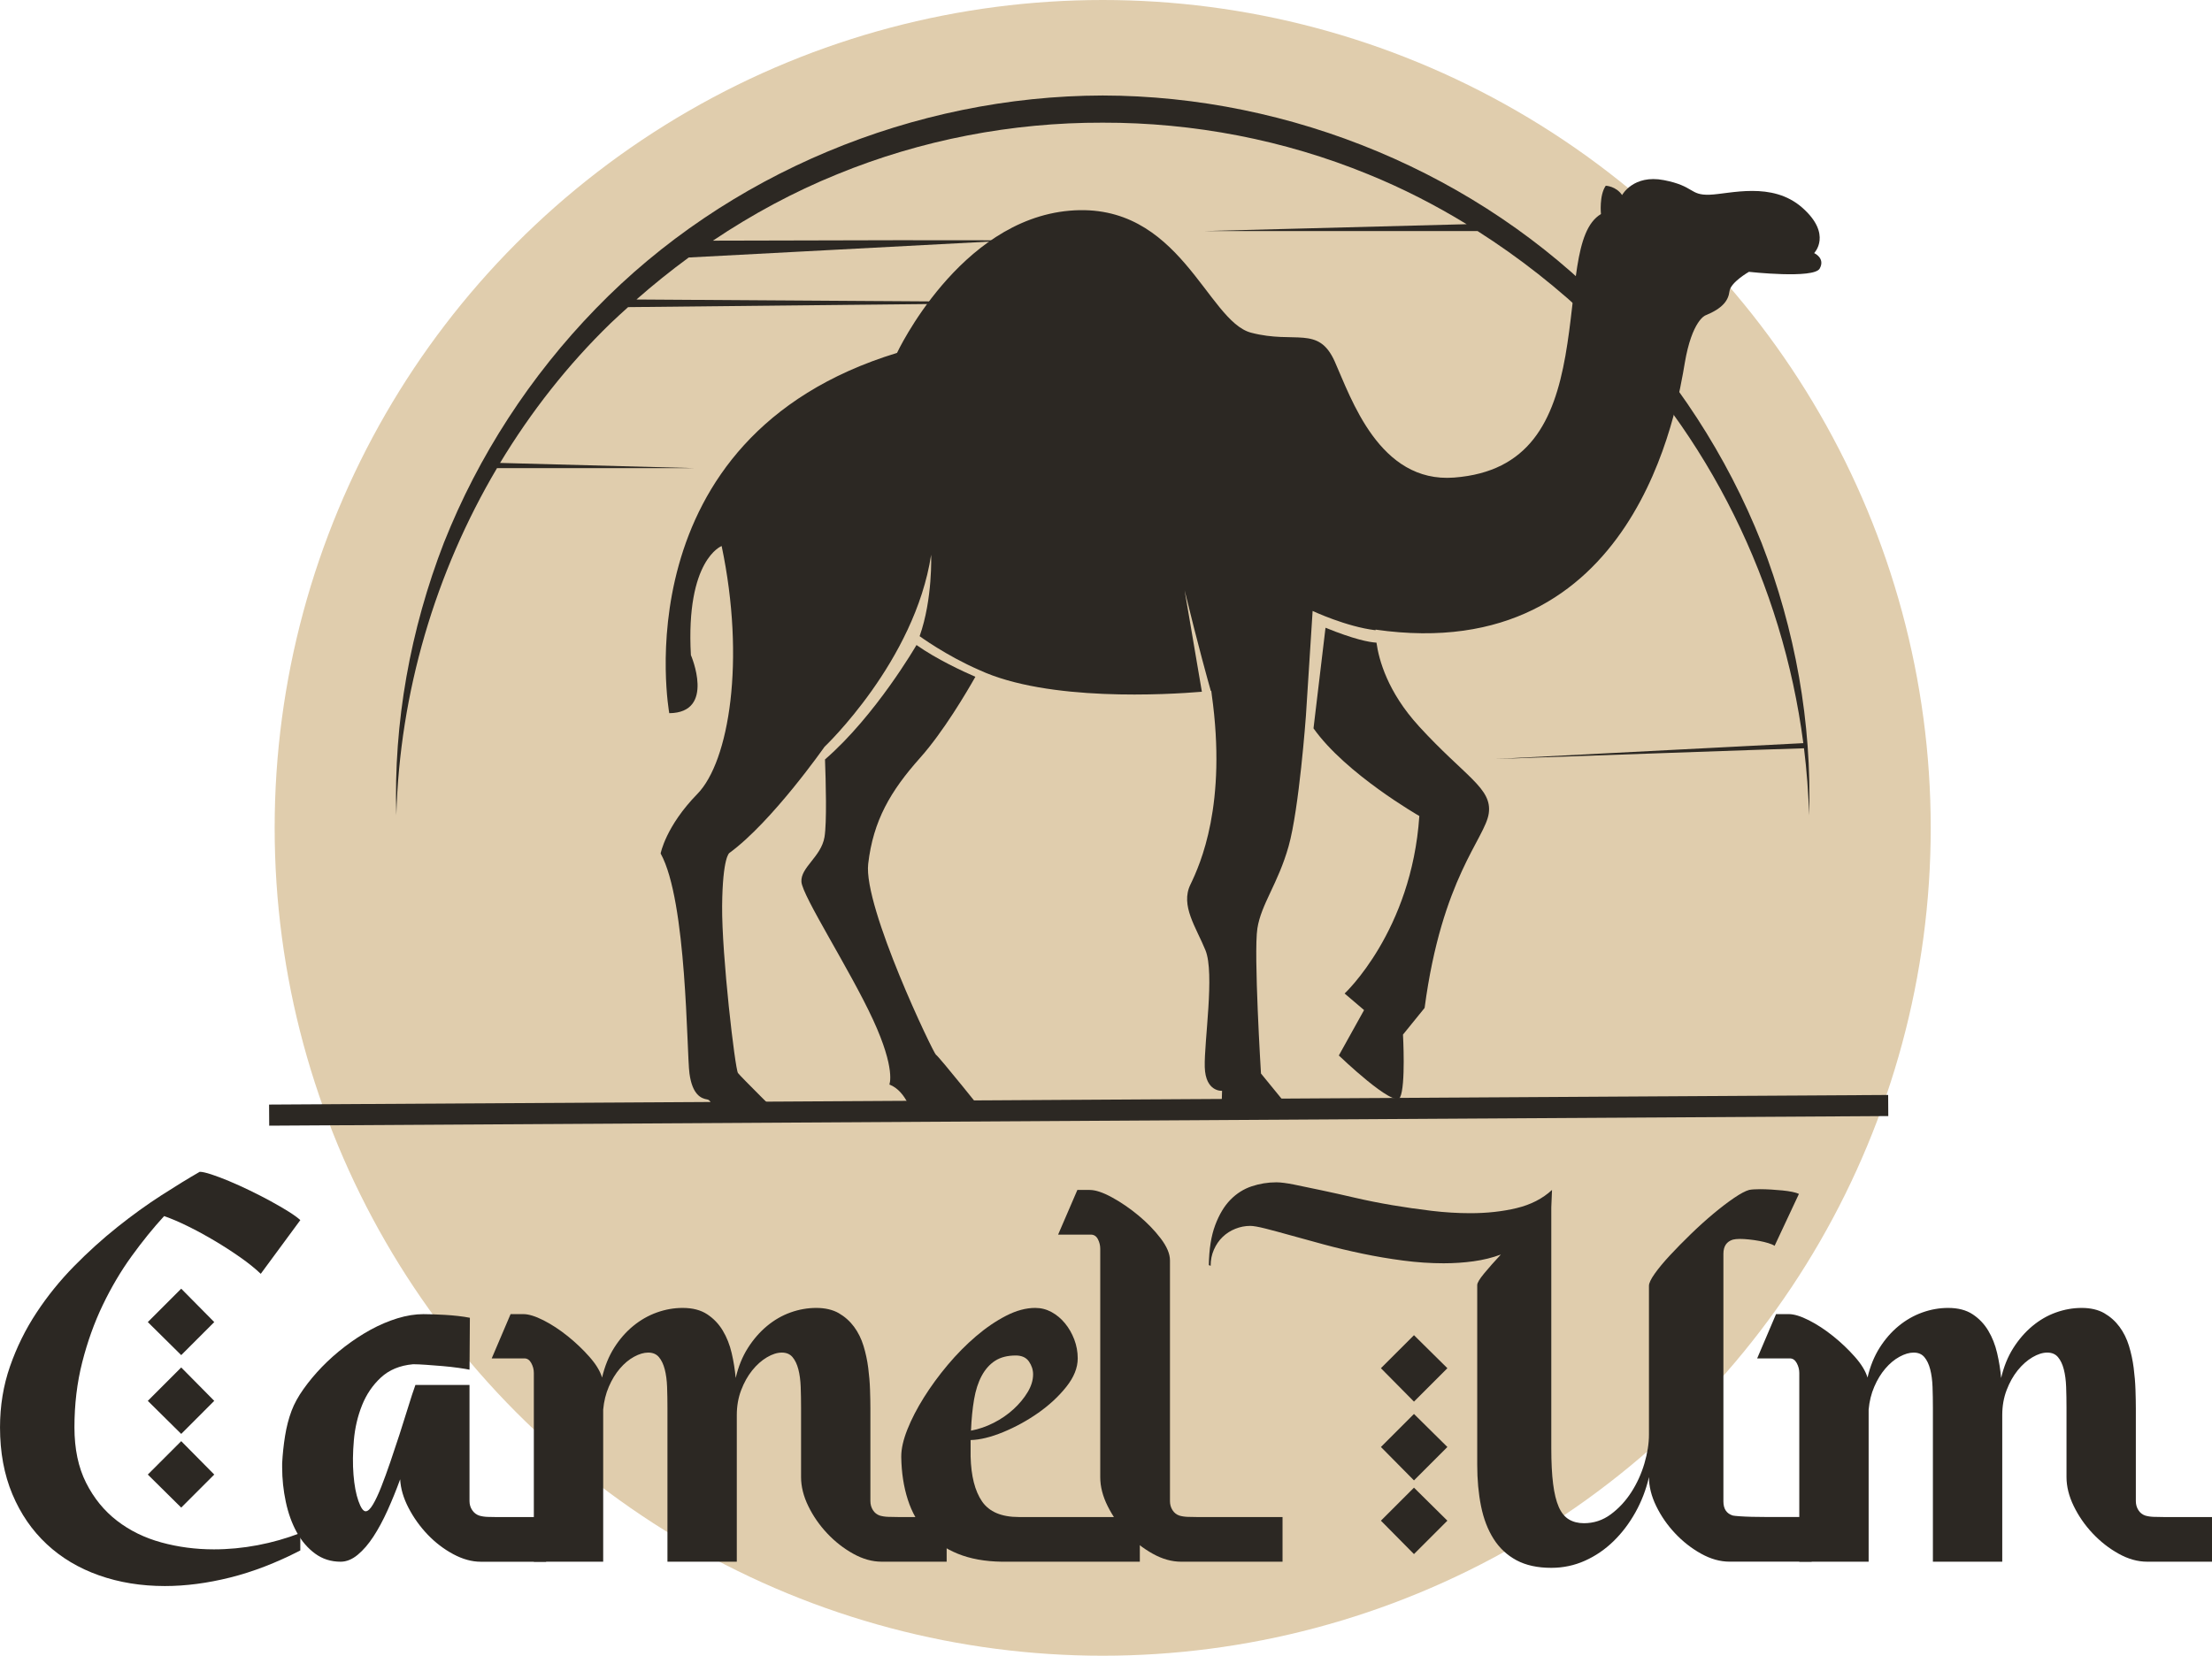 <?xml version="1.0" encoding="UTF-8"?><svg xmlns="http://www.w3.org/2000/svg" viewBox="0 0 1416.8 1060.72"><defs><style>.a{fill:#e0cdad;}.a,.b{stroke-width:0px;}.b{fill:#2c2823;}</style></defs><circle class="a" cx="706.28" cy="530.36" r="530.36"/><path class="b" d="m599.48,675.71c-1.38-.46-46.63-94.64-43.39-122.34,3.23-27.7,14.31-46.63,33.24-67.86,14.89-16.7,29.73-41.91,35.41-51.93-7.83-3.4-24.82-11.23-37.72-20.35,0,0-26.09,45.14-58.6,73.3.51,13.6,1.25,40.49-.33,49.77-2.15,12.62-15.39,19.39-14.77,28.62.62,9.23,31.08,56.32,45.86,88.33,14.77,32.01,10.46,41.55,10.46,41.55,11.39,4.31,15.08,20.62,15.08,20.62h47.55s-31.39-39.24-32.78-39.7Z"/><path class="b" d="m908.78,465.2c-20.01-21.88-25.6-42.46-27.14-53.49-4.77-.28-14.34-2.12-32.64-9.55l-7.69,64.44c20.6,29.18,67.78,56.16,67.78,56.16-4.92,73.86-47.86,113.72-47.86,113.72l12.46,10.62-16.16,29.08s35.55,34.16,39.24,26.78c3.69-7.39,1.85-40.16,1.85-40.16l13.85-17.08c11.08-83.56,38.78-108.49,41.09-124.64,2.31-16.16-15.23-23.54-44.78-55.86Z"/><path class="b" d="m1161.99,162.13s11.77-12-7.62-29.08c-19.39-17.08-46.4-8.77-59.32-8.31-12.93.46-9.69-5.54-29.31-9.34-19.62-3.81-26.78,9.58-26.78,9.58-3.92-5.77-10.46-6-10.46-6-4.31,6.16-3.08,18.16-3.08,18.16-17.54,10.46-15.39,48.93-22.77,90.79-7.39,41.86-23.24,74.33-71.25,78.02-48.01,3.69-66.02-50.93-76.48-74.33-10.46-23.39-25.24-11.08-53.55-18.47-28.31-7.39-45.55-84.33-116.33-78.17-70.79,6.16-110.49,91.1-110.49,91.1-178.2,54.47-145.88,230.82-145.88,230.82,29.85-.31,13.85-37.24,13.85-37.24-3.39-61.25,19.7-69.86,19.7-69.86,15.39,73.25,4.77,138.03-15.54,158.81-20.31,20.77-23.54,38.16-23.54,38.16,16.93,30.47,16.62,127.41,18.47,140.96,1.85,13.54,7.39,16,11.39,16.62,4,.62,3.69,11.08,3.69,11.08h43.7s-25.85-25.54-27.7-28.01c-1.85-2.46-10.46-75.71-10.16-107.1.31-31.39,4.62-33.85,4.62-33.85,27.39-20.01,60.94-68.02,60.94-68.02,0,0,57.86-54.74,68.32-123.06,0,0,1.08,28.31-7.39,52.17,0,0,16.95,12.44,38.16,21.66h0c44,20.42,120.74,15.78,142.63,13.94l-11.06-64.99c8.82,36.03,14.95,58.02,16.79,64.46.19-.02.29-.03.29-.03.1.65.15,1.24.24,1.88.02.08.05.18.05.18l-.03.04c9.96,70.64-7.26,108.83-13.66,122.08-6.46,13.39,3.69,27.24,9.69,42.01,6,14.77-.92,58.63-.46,74.79.46,16.16,11.08,15.23,11.08,15.23l-.46,16.62h48.01l-22.62-27.7s-4.77-77.25-2.31-92.94c2.46-15.7,13.23-28.62,20-52.63,6.77-24.01,11.08-83.4,11.08-83.4l4.31-67.36s21.49,10.11,40.3,12.35c0-.25.01-.39.01-.39,167.12,24.01,193.43-143.57,198.05-170.81,4.62-27.24,13.16-30.47,13.16-30.47,11.31-4.62,14.77-9.69,15.47-15.46.69-5.77,12.46-12.47,12.46-12.47,0,0,41.55,4.62,45.32-2.08,3.77-6.69-3.54-9.93-3.54-9.93Z"/><rect class="b" x="172.33" y="704.61" width="1037.05" height="13.52" transform="translate(-4.16 4.06) rotate(-.34)"/><path class="b" d="m1128.2,347.55c-22.05-55.58-55.36-106.8-97.26-149.89-83.89-86.5-203.88-136.27-324.66-136.48-120.77.26-240.79,49.97-324.64,136.5-41.89,43.09-75.22,94.3-97.26,149.88-21.59,55.72-32.4,115.49-30.54,174.76,2.15-78.57,24.99-155.63,64.5-222.41h126.52l-124.56-3.34c19.72-32.7,43.41-62.9,70.78-89.46,3.67-3.53,7.46-6.93,11.23-10.35l289.85-3.01-284.5-1.88c10.76-9.46,21.93-18.45,33.48-26.91,49.07-2.61,190.08-10.09,202.86-10.73,12.96-.65-137.7-.21-187.37-.05,25.03-16.8,51.63-31.19,79.56-42.52,53.84-22.07,111.98-33.23,170.1-33.07,58.12-.12,116.26,11.01,170.1,33.09,21.86,8.87,42.88,19.66,63,31.95l-168.51,4.41h175.53c26.89,17.11,52.08,36.95,75.07,59.1,72.94,70.77,120.27,167.11,133.56,268.95l-197.6,10.18s197.43-7.01,198.03-6.89c1.75,14.23,2.87,28.56,3.27,42.95,1.87-59.28-8.93-119.05-30.52-174.77Z"/><path class="b" d="m105.13,779.07c-6.98,7.6-13.92,16.16-20.82,25.7-6.9,9.54-13.06,19.97-18.49,31.28-5.43,11.32-9.81,23.53-13.14,36.63-3.34,13.1-5,27.02-5,41.75,0,13.8,2.48,25.62,7.44,35.47,4.96,9.85,11.55,17.95,19.77,24.3,8.22,6.36,17.71,11.01,28.49,13.96,10.77,2.95,21.98,4.42,33.61,4.42,9.3,0,18.64-.89,28.03-2.67,9.38-1.78,18.49-4.38,27.33-7.79v11.16c-15.35,7.91-30.31,13.68-44.89,17.33-14.58,3.64-28.53,5.47-41.86,5.47-15.2,0-29.27-2.29-42.21-6.86-12.95-4.58-24.11-11.24-33.49-20-9.38-8.76-16.71-19.42-21.98-31.98C2.65,944.67.01,930.4.01,914.43c0-13.8,2.13-26.82,6.4-39.07,4.26-12.25,9.92-23.72,16.98-34.42,7.05-10.7,15.08-20.62,24.07-29.77,8.99-9.15,18.26-17.52,27.79-25.12,9.54-7.6,18.88-14.34,28.03-20.23,9.15-5.89,17.36-10.93,24.65-15.12,1.55,0,3.99.54,7.33,1.63,3.33,1.09,7.13,2.52,11.4,4.3,4.26,1.78,8.72,3.8,13.37,6.05,4.65,2.25,9.11,4.54,13.37,6.86,4.26,2.33,8.06,4.54,11.4,6.63,3.33,2.09,5.85,3.92,7.56,5.47l-25.35,34.42c-3.57-3.41-7.95-6.94-13.14-10.58-5.2-3.64-10.66-7.17-16.4-10.58-5.74-3.41-11.44-6.51-17.09-9.3-5.66-2.79-10.74-4.96-15.23-6.51Zm32.1,67.91l-21.16,21.16-21.4-21.16,21.4-21.4,21.16,21.4Zm0,50.47l-21.16,21.17-21.4-21.17,21.4-21.4,21.16,21.4Zm0,47.21l-21.16,21.17-21.4-21.17,21.4-21.4,21.16,21.4Z"/><path class="b" d="m256.31,947.69c-2.48,6.83-5.16,13.41-8.02,19.77-2.87,6.36-5.89,11.98-9.07,16.86-3.18,4.88-6.55,8.8-10.12,11.75-3.57,2.95-7.21,4.42-10.93,4.42-6.2,0-11.67-1.74-16.4-5.23-4.73-3.49-8.65-8.06-11.74-13.72-3.1-5.66-5.43-12.13-6.98-19.42-1.55-7.29-2.33-14.65-2.33-22.09v-2.56c.31-5.89.93-11.75,1.86-17.56.93-5.81,2.33-11.2,4.19-16.16,1.7-4.5,4.26-9.15,7.68-13.95,3.41-4.8,7.33-9.5,11.74-14.07,4.42-4.57,9.3-8.91,14.65-13.02,5.35-4.11,10.85-7.71,16.51-10.82,5.66-3.1,11.4-5.54,17.21-7.33,5.81-1.78,11.36-2.67,16.63-2.67,1.71,0,3.76.04,6.16.12,2.4.08,4.96.2,7.68.35,2.71.16,5.46.39,8.26.7,2.79.31,5.35.7,7.67,1.16l-.23,33.26c-1.4-.31-3.72-.7-6.98-1.16-3.26-.46-6.71-.85-10.35-1.16-3.65-.31-7.13-.58-10.47-.81-3.34-.23-5.85-.35-7.56-.35h-.93c-8.37.78-15.2,3.61-20.47,8.49-5.27,4.88-9.3,10.81-12.09,17.79s-4.54,14.46-5.23,22.44c-.7,7.99-.78,15.35-.23,22.09.54,6.75,1.59,12.33,3.14,16.75,1.55,4.42,3.1,6.63,4.65,6.63,1.4,0,2.94-1.43,4.65-4.3,1.71-2.87,3.49-6.67,5.35-11.4,1.86-4.73,3.8-10.04,5.81-15.93,2.01-5.89,3.99-11.82,5.93-17.79,1.94-5.97,3.76-11.75,5.47-17.33,1.7-5.58,3.26-10.31,4.65-14.19h34.65v74.42c0,2.17.58,4.11,1.74,5.81,1.16,1.71,2.67,2.87,4.54,3.49,1.55.46,3.33.74,5.35.81,2.01.08,4.11.12,6.28.12h31.17v28.61h-41.86c-5.74,0-11.63-1.63-17.68-4.88-6.05-3.26-11.51-7.44-16.4-12.56-4.88-5.12-8.95-10.81-12.21-17.09-3.26-6.28-5.04-12.36-5.35-18.26Z"/><path class="b" d="m385.62,882.57c1.7-7.29,4.3-13.68,7.79-19.19,3.49-5.5,7.56-10.15,12.21-13.95,4.65-3.8,9.69-6.67,15.12-8.61,5.42-1.94,10.93-2.91,16.51-2.91,6.36,0,11.59,1.36,15.7,4.07,4.11,2.71,7.44,6.2,10,10.47,2.56,4.27,4.46,9.07,5.7,14.42,1.24,5.35,2.09,10.66,2.56,15.93,1.7-7.29,4.3-13.68,7.79-19.19,3.49-5.5,7.56-10.19,12.21-14.07,4.65-3.87,9.69-6.78,15.12-8.72,5.42-1.94,10.93-2.91,16.51-2.91s10.54,1.13,14.42,3.37c3.87,2.25,7.13,5.16,9.77,8.72,2.63,3.57,4.65,7.64,6.05,12.21,1.4,4.58,2.4,9.27,3.02,14.07.62,4.81,1.01,9.5,1.16,14.07.15,4.58.23,8.57.23,11.98v59.31c0,2.17.54,4.11,1.63,5.81,1.08,1.71,2.56,2.87,4.42,3.49,1.55.46,3.33.74,5.35.81,2.01.08,4.11.12,6.28.12h31.17v28.61h-41.63c-6.05,0-12.13-1.7-18.26-5.12-6.13-3.41-11.67-7.75-16.63-13.02-4.96-5.27-8.99-11.08-12.09-17.44-3.1-6.36-4.65-12.56-4.65-18.61v-44.42c0-4.65-.08-9.11-.23-13.37-.16-4.26-.66-8.02-1.51-11.28-.85-3.26-2.09-5.85-3.72-7.79-1.63-1.94-3.92-2.91-6.86-2.91s-6.13,1.01-9.54,3.02c-3.41,2.02-6.55,4.81-9.42,8.37-2.87,3.57-5.23,7.79-7.09,12.68-1.86,4.88-2.79,10.2-2.79,15.93v93.96h-44.42v-98.61c0-4.65-.08-9.11-.23-13.37-.16-4.26-.66-8.02-1.51-11.28-.85-3.26-2.09-5.85-3.72-7.79-1.63-1.94-3.92-2.91-6.86-2.91-2.79,0-5.81.89-9.07,2.67-3.26,1.78-6.28,4.3-9.07,7.56-2.79,3.26-5.16,7.13-7.09,11.63-1.94,4.5-3.14,9.38-3.61,14.65v97.45h-44.42v-120.94c0-2.17-.54-4.26-1.63-6.28-1.09-2.01-2.56-3.02-4.42-3.02h-20.93l12.09-28.37h8.14c3.41,0,7.71,1.32,12.91,3.95,5.19,2.64,10.35,6.01,15.47,10.12,5.12,4.11,9.77,8.53,13.95,13.26,4.19,4.73,6.9,9.19,8.14,13.37Z"/><path class="b" d="m641.69,1000.49c-10.86-.15-20.27-1.86-28.26-5.12-7.99-3.26-14.65-7.79-20-13.61s-9.34-12.83-11.98-21.05c-2.64-8.22-4.03-17.29-4.19-27.21v-.47c0-4.96,1.32-10.73,3.95-17.33,2.63-6.59,6.16-13.41,10.58-20.47,4.42-7.05,9.5-13.99,15.23-20.82,5.73-6.82,11.78-12.94,18.14-18.37,6.36-5.43,12.79-9.8,19.3-13.14,6.51-3.33,12.71-5,18.61-5,3.72,0,7.21.89,10.47,2.67,3.26,1.78,6.12,4.19,8.61,7.21,2.48,3.02,4.46,6.48,5.93,10.35,1.47,3.88,2.21,7.91,2.21,12.09,0,6.05-2.44,12.13-7.33,18.26-4.88,6.13-10.86,11.67-17.91,16.63-7.06,4.96-14.54,9.07-22.44,12.33-7.91,3.26-14.88,4.96-20.93,5.12v10.47c.31,12.56,2.75,22.17,7.33,28.84,4.57,6.67,12.44,10,23.61,10h77.45v28.61h-88.38Zm8.84-132.1c-5.27,0-9.65,1.13-13.14,3.37-3.49,2.25-6.36,5.47-8.61,9.65-2.25,4.19-3.88,9.23-4.88,15.12-1.01,5.89-1.67,12.56-1.98,20,4.96-.93,9.8-2.59,14.54-5,4.73-2.4,8.95-5.31,12.68-8.72,3.72-3.41,6.74-7.05,9.07-10.93,2.33-3.87,3.49-7.67,3.49-11.4,0-2.94-.89-5.7-2.67-8.26-1.78-2.56-4.62-3.84-8.49-3.84Z"/><path class="b" d="m749.37,961.65c0,2.17.54,4.11,1.63,5.81,1.08,1.71,2.56,2.87,4.42,3.49,1.55.46,3.33.74,5.35.81,2.01.08,4.11.12,6.28.12h54.42v28.61h-64.89c-6.05,0-12.13-1.7-18.26-5.12-6.13-3.41-11.67-7.75-16.63-13.02-4.96-5.27-9.03-11.08-12.21-17.44-3.18-6.36-4.77-12.56-4.77-18.61v-146.29c0-2.17-.5-4.22-1.51-6.16-1.01-1.94-2.52-2.91-4.54-2.91h-20.93l12.33-28.61h7.91c3.72,0,8.49,1.59,14.3,4.77,5.81,3.18,11.47,7.06,16.98,11.63,5.5,4.58,10.23,9.46,14.19,14.65,3.95,5.2,5.93,9.88,5.93,14.07v154.2Z"/><path class="b" d="m961.25,803.73c-5.43,2.02-11.24,3.45-17.44,4.3-6.2.85-12.56,1.28-19.07,1.28-8.53,0-17.21-.58-26.05-1.75-8.84-1.16-17.52-2.63-26.05-4.42-8.53-1.78-16.67-3.72-24.42-5.81-7.75-2.09-14.81-4.03-21.17-5.81-6.36-1.78-11.83-3.26-16.4-4.42-4.58-1.16-7.87-1.74-9.88-1.74-3.26,0-6.44.62-9.54,1.86-3.1,1.24-5.81,2.99-8.14,5.23-2.33,2.25-4.19,4.96-5.58,8.14-1.4,3.18-2.09,6.63-2.09,10.35l-1.16-.47c.16-10.23,1.51-18.76,4.07-25.58,2.56-6.82,5.81-12.25,9.77-16.28,3.95-4.03,8.49-6.9,13.61-8.61,5.12-1.7,10.39-2.56,15.82-2.56,2.79,0,6.67.51,11.63,1.51,4.96,1.01,10.73,2.21,17.33,3.61,6.59,1.4,13.72,2.99,21.4,4.77,7.67,1.78,15.66,3.37,23.96,4.77,8.29,1.4,16.67,2.6,25.12,3.61,8.45,1.01,16.71,1.51,24.77,1.51,10.7,0,20.58-1.08,29.65-3.26,9.07-2.17,16.63-6.05,22.68-11.63l-.46,11.16v154.2c0,9.15.38,16.79,1.16,22.91.77,6.13,1.98,11.05,3.6,14.77,1.63,3.72,3.8,6.4,6.51,8.02,2.71,1.63,5.93,2.44,9.65,2.44,6.36,0,12.09-1.9,17.21-5.7,5.12-3.8,9.5-8.53,13.14-14.19,3.64-5.66,6.43-11.78,8.37-18.37,1.94-6.59,2.91-12.75,2.91-18.49v-95.36c0-1.7,1.24-4.3,3.72-7.79,2.48-3.49,5.73-7.4,9.77-11.75,4.03-4.34,8.49-8.87,13.37-13.61,4.88-4.73,9.69-9.07,14.42-13.02,4.73-3.95,9.15-7.33,13.26-10.12,4.11-2.79,7.33-4.5,9.65-5.12.77-.15,1.74-.27,2.91-.35,1.16-.08,2.52-.12,4.07-.12,2.17,0,4.54.08,7.09.23,2.56.16,5,.35,7.33.58,2.33.23,4.42.54,6.28.93,1.86.39,3.26.81,4.19,1.28l-15.58,33.26c-.93-.62-2.29-1.2-4.07-1.74-1.78-.54-3.72-1.01-5.81-1.4-2.09-.39-4.27-.7-6.51-.93-2.25-.23-4.23-.35-5.93-.35s-3.18.16-4.42.46c-4.03,1.24-6.05,4.27-6.05,9.07v158.62c0,4.81,2.01,7.83,6.05,9.07.77.16,2.25.31,4.42.46,2.17.16,4.73.27,7.67.35,2.94.08,6.16.12,9.65.12h28.72v28.61h-52.56c-6.05,0-12.13-1.7-18.26-5.12-6.13-3.41-11.67-7.75-16.63-13.02-4.96-5.27-8.99-11.08-12.09-17.44-3.1-6.36-4.65-12.56-4.65-18.61-1.86,8.06-4.77,15.62-8.72,22.68-3.95,7.06-8.65,13.22-14.07,18.49-5.43,5.27-11.51,9.42-18.26,12.44-6.75,3.02-13.92,4.54-21.51,4.54-8.84,0-16.28-1.63-22.33-4.88-6.05-3.26-10.93-7.83-14.65-13.72-3.72-5.89-6.4-12.87-8.02-20.93-1.63-8.06-2.44-16.9-2.44-26.51v-115.12c0-1.4,1.47-3.87,4.42-7.44,2.94-3.57,6.51-7.59,10.7-12.09Zm-34.19,72.8l-21.4,21.4-21.17-21.4,21.17-21.16,21.4,21.16Zm0,50.47l-21.4,21.4-21.17-21.4,21.17-21.16,21.4,21.16Zm0,47.21l-21.4,21.4-21.17-21.4,21.17-21.16,21.4,21.16Z"/><path class="b" d="m1196.15,882.57c1.7-7.29,4.3-13.68,7.79-19.19,3.49-5.5,7.56-10.15,12.21-13.95,4.65-3.8,9.69-6.67,15.12-8.61,5.42-1.94,10.93-2.91,16.51-2.91,6.36,0,11.59,1.36,15.7,4.07,4.11,2.71,7.44,6.2,10,10.47,2.56,4.27,4.46,9.07,5.7,14.42,1.24,5.35,2.09,10.66,2.56,15.93,1.7-7.29,4.3-13.68,7.79-19.19,3.49-5.5,7.56-10.19,12.21-14.07,4.65-3.87,9.69-6.78,15.12-8.72,5.42-1.94,10.93-2.91,16.51-2.91s10.54,1.13,14.42,3.37c3.87,2.25,7.13,5.16,9.77,8.72,2.63,3.57,4.65,7.64,6.05,12.21,1.4,4.58,2.4,9.27,3.02,14.07.62,4.81,1.01,9.5,1.16,14.07.15,4.58.23,8.57.23,11.98v59.31c0,2.17.54,4.11,1.63,5.81,1.08,1.71,2.56,2.87,4.42,3.49,1.55.46,3.33.74,5.35.81,2.01.08,4.11.12,6.28.12h31.17v28.61h-41.63c-6.05,0-12.13-1.7-18.26-5.12-6.13-3.41-11.67-7.75-16.63-13.02-4.96-5.27-8.99-11.08-12.09-17.44-3.1-6.36-4.65-12.56-4.65-18.61v-44.42c0-4.65-.08-9.11-.23-13.37-.16-4.26-.66-8.02-1.51-11.28-.85-3.26-2.09-5.85-3.72-7.79-1.63-1.94-3.92-2.91-6.86-2.91s-6.13,1.01-9.54,3.02c-3.41,2.02-6.55,4.81-9.42,8.37-2.87,3.57-5.23,7.79-7.09,12.68-1.86,4.88-2.79,10.2-2.79,15.93v93.96h-44.42v-98.61c0-4.65-.08-9.11-.23-13.37-.16-4.26-.66-8.02-1.51-11.28-.85-3.26-2.09-5.85-3.72-7.79-1.63-1.94-3.92-2.91-6.86-2.91-2.79,0-5.81.89-9.07,2.67-3.26,1.78-6.28,4.3-9.07,7.56-2.79,3.26-5.16,7.13-7.09,11.63-1.94,4.5-3.14,9.38-3.61,14.65v97.45h-44.42v-120.94c0-2.17-.54-4.26-1.63-6.28-1.09-2.01-2.56-3.02-4.42-3.02h-20.93l12.09-28.37h8.14c3.41,0,7.71,1.32,12.91,3.95,5.19,2.64,10.35,6.01,15.47,10.12,5.12,4.11,9.77,8.53,13.95,13.26,4.19,4.73,6.9,9.19,8.14,13.37Z"/></svg>
